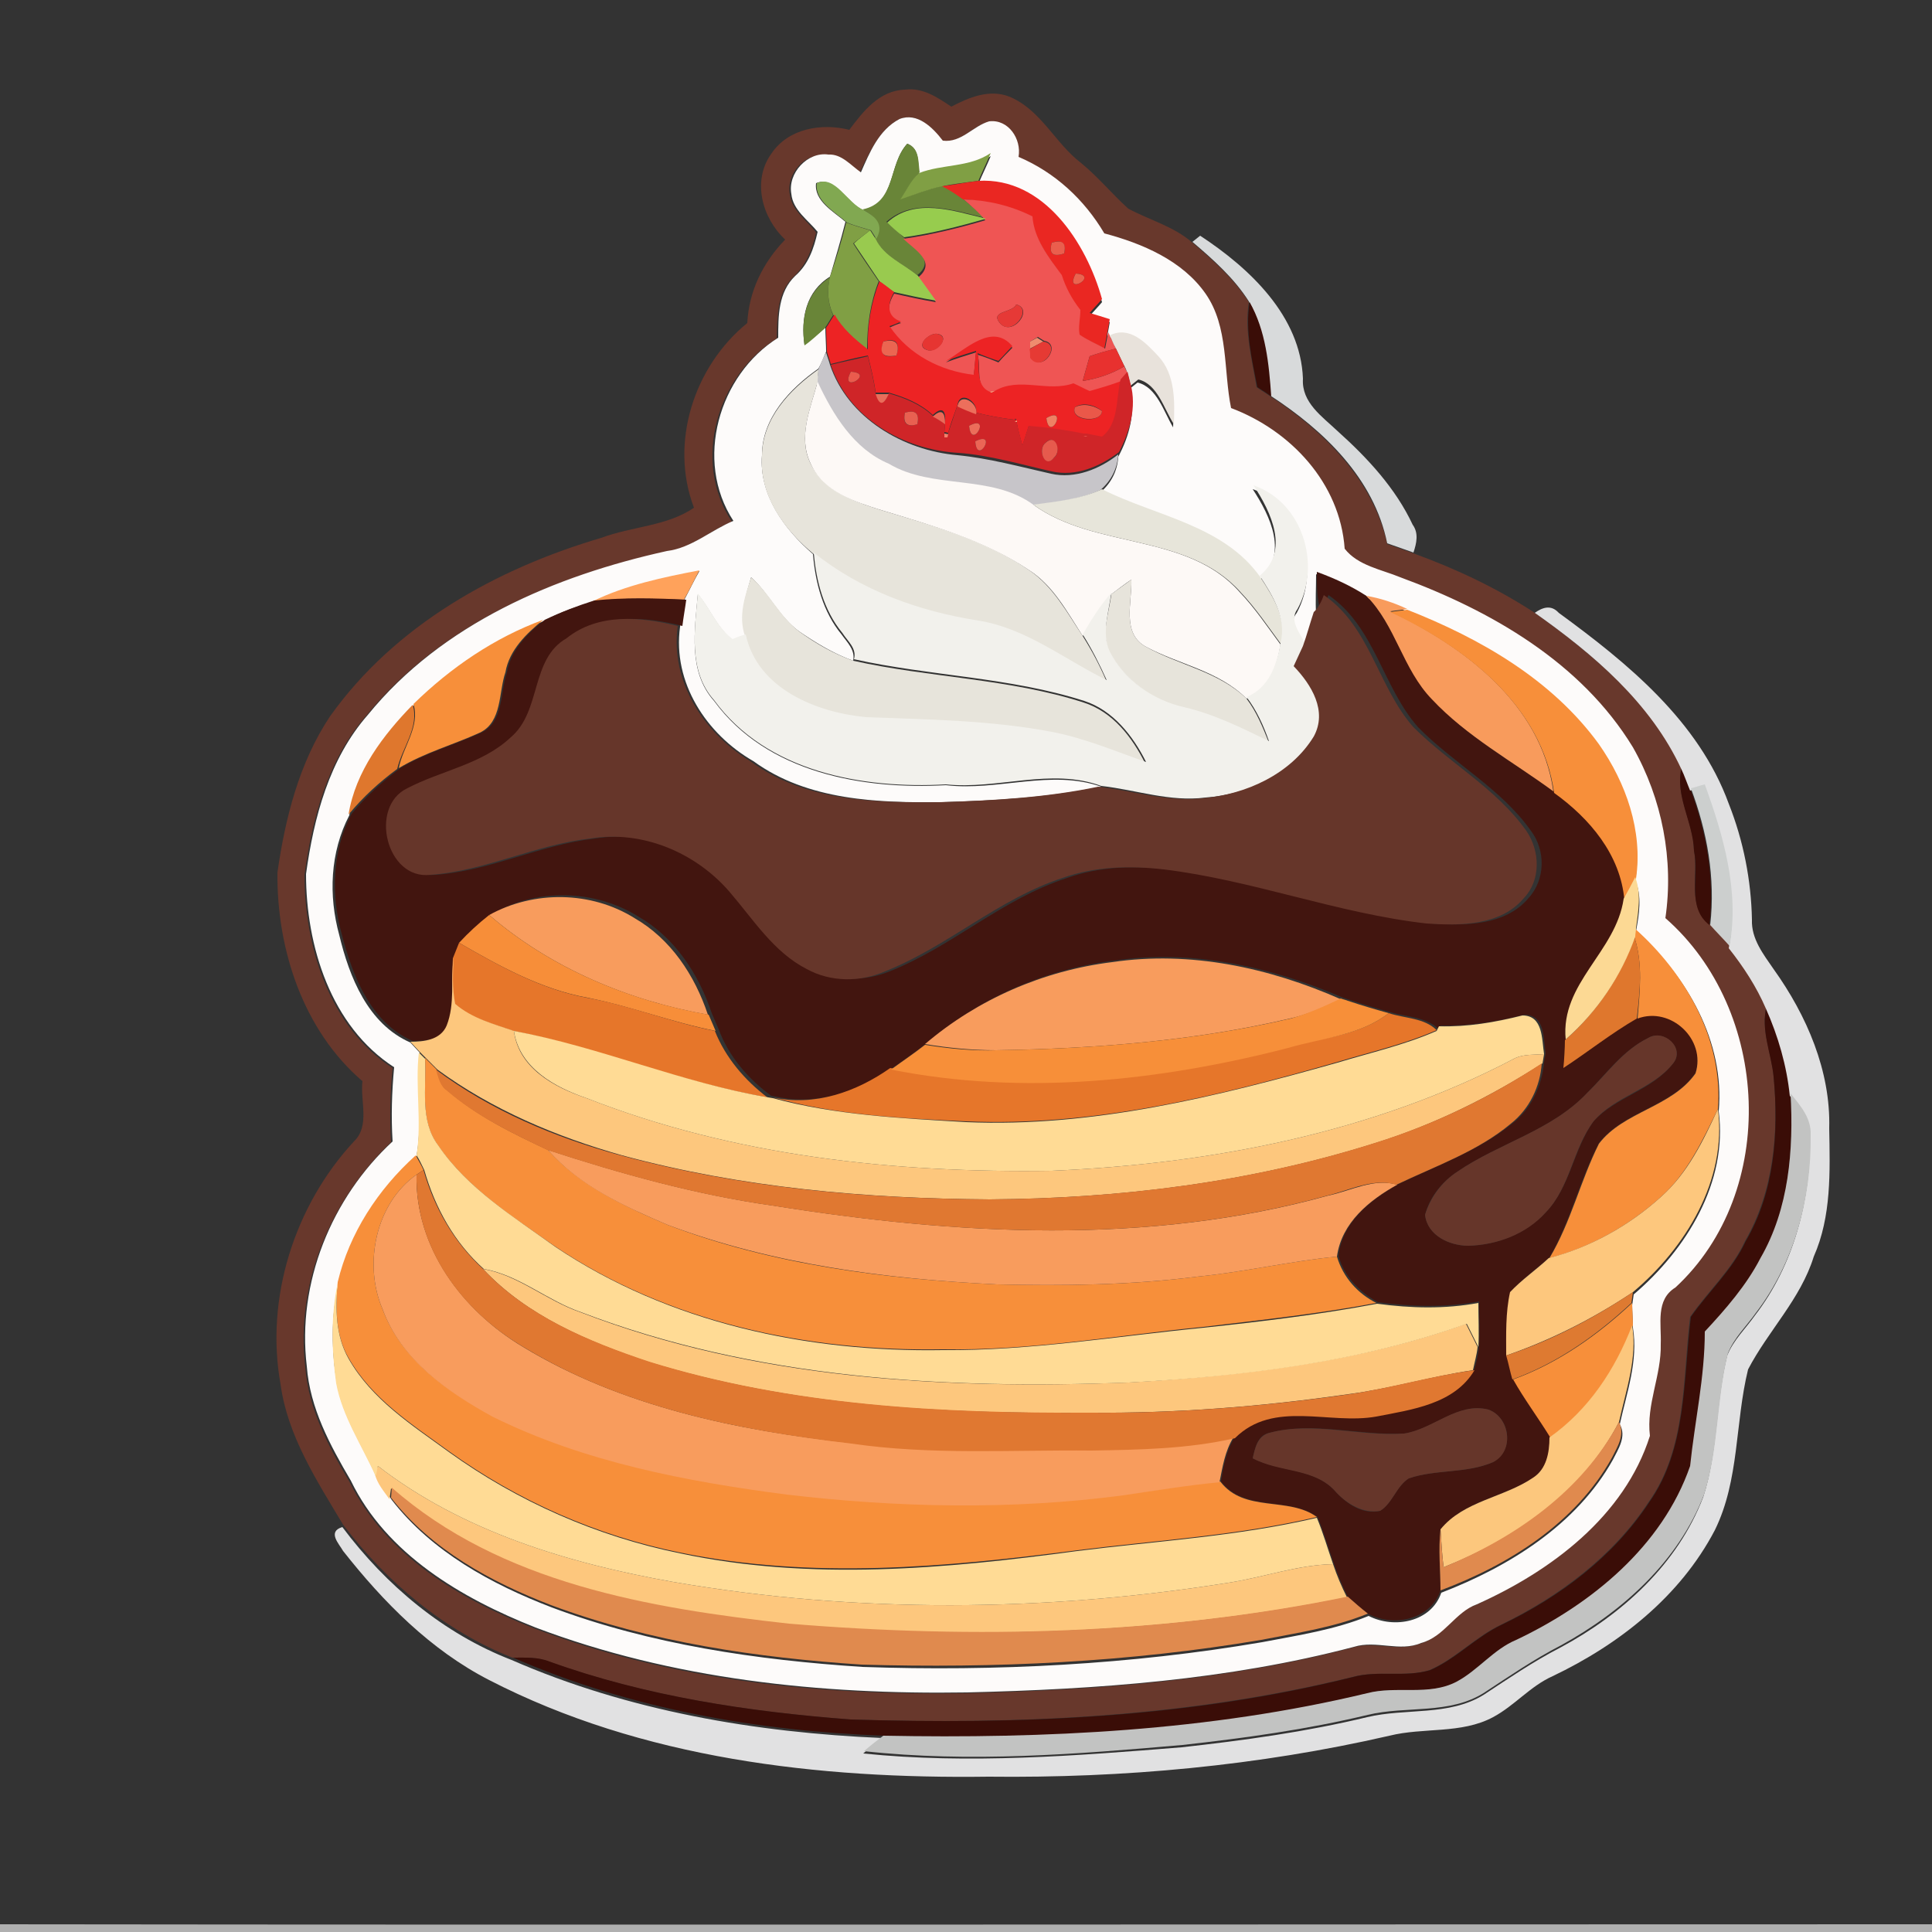 <?xml version="1.0" encoding="utf-8"?>
<!-- Generator: Adobe Illustrator 26.0.3, SVG Export Plug-In . SVG Version: 6.00 Build 0)  -->
<svg version="1.1" id="Layer_1" xmlns="http://www.w3.org/2000/svg" xmlns:xlink="http://www.w3.org/1999/xlink" x="0px" y="0px"
	 viewBox="0 0 250 250" style="enable-background:new 0 0 250 250;" xml:space="preserve">
<rect x="0" y="0" width="250" height="250" fill="#333333" stroke="none"/>
<style type="text/css">
	.st0{fill:#68382C;}
	.st1{fill:#FDFBFA;}
	.st2{fill:#698538;}
	.st3{fill:#809F44;}
	.st4{fill:#EA2722;}
	.st5{fill:#81A851;}
	.st6{fill:#EF5554;}
	.st7{fill:#97CC4E;}
	.st8{fill:#99CA4F;}
	.st9{fill:#D8DADB;}
	.st10{fill:#EA5E4D;}
	.st11{fill:#F5A980;}
	.st12{fill:#EB634F;}
	.st13{fill:#ED2324;}
	.st14{fill:#E63936;}
	.st15{fill:#F7B88E;}
	.st16{fill:#3A0D07;}
	.st17{fill:#E63532;}
	.st18{fill:#E8E2DB;}
	.st19{fill:#EB6551;}
	.st20{fill:#FABA8C;}
	.st21{fill:#EF8C6E;}
	.st22{fill:#E63A34;}
	.st23{fill:#EB705D;}
	.st24{fill:#E8312F;}
	.st25{fill:#C7C5C9;}
	.st26{fill:#CF2528;}
	.st27{fill:#E7E4DB;}
	.st28{fill:#EA5B4D;}
	.st29{fill:#F9AF84;}
	.st30{fill:#F3A47D;}
	.st31{fill:#FDF9F6;}
	.st32{fill:#F1A982;}
	.st33{fill:#EA6D5A;}
	.st34{fill:#EC6F5C;}
	.st35{fill:#EA5849;}
	.st36{fill:#E86051;}
	.st37{fill:#EB6958;}
	.st38{fill:#F4A583;}
	.st39{fill:#EE8163;}
	.st40{fill:#EC6D5A;}
	.st41{fill:#F2806B;}
	.st42{fill:#E96B5B;}
	.st43{fill:#EB6556;}
	.st44{fill:#E65A4D;}
	.st45{fill:#E7E5DA;}
	.st46{fill:#F2F1EC;}
	.st47{fill:#FFA25B;}
	.st48{fill:#42150F;}
	.st49{fill:#66362A;}
	.st50{fill:#F89B5C;}
	.st51{fill:#E1E1E2;}
	.st52{fill:#F78F3A;}
	.st53{fill:#DF772D;}
	.st54{fill:#CCCFCE;}
	.st55{fill:#FCD994;}
	.st56{fill:#F89C5D;}
	.st57{fill:#F78E39;}
	.st58{fill:#E6762A;}
	.st59{fill:#FDC77D;}
	.st60{fill:#F78F39;}
	.st61{fill:#FFDB95;}
	.st62{fill:#E07831;}
	.st63{fill:#C2C3C2;}
	.st64{fill:#DE7A31;}
	.st65{fill:#FCC77D;}
	.st66{fill:#E08A4E;}
	.st67{fill:#B0B0B0;}
</style>
<g id="_x23_68382cff">
	<path class="st0" d="M109.9,16.8c1.8-2.4,3.9-5.1,7.2-5.2c2.3-0.3,4.2,1,6,2.2c2.3-1.2,4.9-2.3,7.5-1.3c4.1,1.7,5.9,6,9.3,8.6
		c2.2,1.8,4,4,6.1,5.9c2.8,1.5,5.9,2.3,8.3,4.4c2.7,2.3,5.4,4.7,7.3,7.7c-0.6,3.7,0.4,7.4,1,11c0.4,0.3,1.4,0.9,1.8,1.2
		c6.9,4.5,13.3,10.8,15.1,19.1c1.1,0.4,2.3,0.8,3.4,1.2c5.5,2,10.8,4.5,15.7,7.7c7.5,5.3,14.9,11.6,19,19.9
		c-0.9,3.7,1.5,7.1,1.6,10.8c0.6,3.2-1,7.3,2.1,9.6c0.8,0.9,1.7,1.8,2.5,2.7c1.9,2.4,3.6,5,4.8,7.8c-0.8,3.1,0.6,6.1,0.9,9.1
		c0.7,7.3,0,15-3.7,21.4c-1.7,3.7-4.8,6.5-7.1,9.8c-1,8.1-0.4,17-5.4,24c-4.6,7-11.6,12.2-19,15.8c-3.4,1.6-5.9,4.4-9.3,5.9
		c-3.2,1-6.8,0-10,0.9c-21.2,5.2-43.2,6.2-65,5.5c-13.2-1-26.5-3-39-7.5c-1.5-0.6-3.2-0.5-4.7-0.5c-8.8-3.5-16.2-9.7-21.9-17.2
		c-3.4-5.7-7.2-11.5-8.1-18.2c-2-11.1,1.8-23.1,9.5-31.4c2.1-2,0.8-5.2,1.1-7.8c-7.7-6.6-11.1-17.1-11-27c1-7,2.8-14.2,6.8-20.2
		c8.4-11.8,21.5-19.1,35.1-23.1c4-1.5,8.5-1.5,12-3.9c-3.2-8.4,0-18.3,6.9-23.9c0.2-4.1,2-7.8,4.9-10.8c-3-2.8-4.3-7.6-1.8-11.1
		C102,16.6,106.3,15.9,109.9,16.8 M116.4,15.4c-2.7,1.4-3.9,4.4-5.2,7c-1.3-0.9-2.4-2.4-4.2-2.3c-2.8-0.4-5.3,2.3-4.8,5.1
		c0.3,2.1,2.2,3.3,3.4,4.9c-0.5,2.2-1.3,4.2-2.9,5.7c-2.2,2.1-2.1,5.2-2.2,8c-7.7,4.8-11,15.9-5.8,23.7c-2.9,1.2-5.3,3.5-8.6,3.9
		c-14.5,3.2-29.1,9.4-38.7,21.2c-5,5.7-7,13.3-8,20.6c0,9.3,3.2,19.7,11.4,25c-0.3,3.2-0.4,6.4-0.2,9.6
		c-7.8,7.4-12.4,18.3-11.1,29.1c0.4,5.4,3,10.3,5.7,14.8c4.7,9.6,14.4,15.3,23.9,19c17.8,6.8,37,8.7,55.8,8.4
		c16.8-0.4,33.8-1.6,50.1-5.9c2.8-0.9,5.9,0.6,8.7-0.5c3-0.8,4.3-4,7.2-5c9.6-4.3,19.1-11.4,22.4-21.8c-0.4-4.1,1.6-7.9,1.4-11.9
		c0.2-2.6-0.7-5.7,1.9-7.3c13.4-12.4,12.3-36-1.3-47.8c1.2-7.6-0.4-15.5-4.2-22.1c-6.6-11-18.3-17.7-30.1-22
		c-2.4-1.1-5.5-1.5-7.2-3.7c-0.6-8.5-6.9-15.3-14.7-18.2c-1-4.9-0.3-10.5-3.3-14.8c-3-4.4-8.1-6.5-13.1-7.8
		c-2.6-4.3-6.4-7.9-11.1-9.9c0.4-2.3-1.3-4.9-3.8-4.6c-2.1,0.6-3.5,2.8-6,2.5C120.7,16.5,118.7,14.5,116.4,15.4z"/>
</g>
<g id="_x23_fdfbfaff">
	<path class="st1" d="M116.4,15.4c2.3-0.9,4.3,1.1,5.6,2.8c2.4,0.3,3.9-1.9,6-2.5c2.5-0.3,4.2,2.3,3.8,4.6c4.7,2,8.5,5.5,11.1,9.9
		c4.9,1.3,10.1,3.5,13.1,7.8c3,4.3,2.3,9.9,3.3,14.8c7.7,2.9,14.1,9.7,14.7,18.2c1.7,2.2,4.8,2.7,7.2,3.7c11.7,4.3,23.4,11,30.1,22
		c3.8,6.7,5.3,14.6,4.2,22.1c13.6,11.9,14.7,35.4,1.3,47.8c-2.6,1.6-1.8,4.7-1.9,7.3c0.1,4.1-1.9,7.8-1.4,11.9
		c-3.3,10.4-12.8,17.5-22.4,21.8c-2.8,1-4.2,4.2-7.2,5c-2.8,1.2-5.8-0.4-8.7,0.5c-16.3,4.3-33.3,5.5-50.1,5.9
		c-18.9,0.3-38.1-1.7-55.8-8.4c-9.6-3.8-19.3-9.5-23.9-19c-2.7-4.6-5.3-9.4-5.7-14.8c-1.3-10.8,3.2-21.8,11.1-29.1
		c-0.2-3.2-0.1-6.4,0.2-9.6c-8.2-5.3-11.4-15.7-11.4-25c1-7.3,3-14.9,8-20.6c9.6-11.8,24.2-18,38.7-21.2c3.2-0.4,5.7-2.7,8.6-3.9
		c-5.1-7.8-1.9-18.9,5.8-23.7c0-2.8,0-5.9,2.2-8c1.7-1.5,2.4-3.5,2.9-5.7c-1.2-1.5-3.2-2.8-3.4-4.9c-0.5-2.7,2.1-5.5,4.8-5.1
		c1.7-0.1,2.9,1.4,4.2,2.3C112.5,19.8,113.7,16.8,116.4,15.4 M117.4,18.6c-2.5,2.7-1.4,7.6-5.7,8.6c-2.1-0.9-3.7-4.5-6.1-3.5
		c-0.3,2.3,2.3,3.7,3.8,5c-0.6,2.4-1.3,4.7-2,7.1c-3.1,1.9-3.8,5.4-3.3,8.8c0.9-0.7,1.8-1.4,2.7-2.2c0,0.8,0.1,2.3,0.1,3.1
		c-0.2,0.5-0.7,1.7-1,2.2c-3.7,2.6-7.3,6.4-7.3,11.2c-0.4,5.1,2.9,9.6,6.6,12.8c0.3,3.7,1.3,7.5,3.7,10.4c0.7,1,1.8,2,1.5,3.4
		c-2.5-0.9-4.8-2.3-7-3.8c-2.6-1.9-3.9-4.9-6.2-7c-0.7,2.4-1.6,5-0.7,7.5c-0.4,0.1-1.2,0.5-1.7,0.6c-2-1.5-2.9-4-4.5-5.9
		c-0.4,4.6-1.3,10,2.1,13.8c6.8,9.3,19.2,11.5,30,10.9c6.7,0.8,13.6-2.1,20.1,0.2c-6.7,1.4-13.7,1.8-20.5,2
		c-8.4,0.1-17.5-0.2-24.5-5.3C91.4,95,87,88.3,88,81.1c0.1-0.8,0.4-2.5,0.5-3.4c0.7-1.3,1.3-2.6,2-3.8c-4.7,0.9-9.5,1.9-13.8,4
		c-2.2,0.6-4.4,1.4-6.4,2.5c-6.3,2.3-12,6.2-16.8,10.9c-3.8,4-7.5,8.6-8.3,14.2c-2.5,4.8-2.7,10.4-1.3,15.5
		c1.3,5.4,3.7,11.5,9.2,13.9c0.3,0.3,0.9,1,1.2,1.3c-0.5,4.4,0.4,8.9-0.4,13.4c-4.9,4.3-8.6,10.1-10.1,16.5c-1,4.3-0.9,8.7-0.2,13
		c0.8,4.3,3.4,8,5.1,12l0.1-0.3c0.3,1.2,1.2,2.2,1.9,3.3c5.2,6.7,12.9,10.9,20.7,13.9c12.8,4.8,26.5,6.8,40.2,7.7
		c17.3,0.6,34.7-0.3,51.7-3.2c4.7-0.9,9.4-1.6,13.8-3.4c3.3,1.7,8.1,0.8,9.4-3c8.8-3.4,17.5-8.8,22.2-17.2c0.7-1.4,1.8-3,0.9-4.6
		c0.9-4.1,2.4-8.2,1.7-12.5c0-0.7-0.1-2.2-0.1-2.9l0.2-1.4c6.8-5.8,12.2-14.5,11-23.7c0.8-9-4.1-17.5-10.7-23.3
		c0.4-2.2,0.8-4.5-0.1-6.6c1-6.1-1.3-12.4-4.8-17.4c-6.1-8.4-15.3-13.7-24.8-17.4c-1.7-0.8-3.5-1.4-5.3-1.7c-2-1.3-4.1-2.3-6.4-3.1
		c0,1.8-0.1,3.5,0,5.3c-0.5,1.4-0.8,2.9-1.4,4.4c-0.7-1.4-2.4-3.1-1.1-4.7c3.1-5.7,0.7-13.9-5.7-16c2.3,3.5,4.7,8.5,0.8,11.8
		c-4.8-6.7-13.6-7.8-20.5-11.4c1.4-1.2,2.2-2.8,2.3-4.6c1.4-2.6,2.3-5.8,1.5-8.8l1-0.8c2.5,0.6,3.4,3.8,4.6,5.8c0.1-3,0.2-6.5-2-8.8
		c-1.6-1.7-3.7-4-6.3-2.7l-0.2-0.4l0.3-1.7c-0.7-0.2-2-0.6-2.6-0.8c0.5-0.6,1.1-1.2,1.6-1.8c-2-7.3-7.5-15.8-16-15.3
		c0.5-1.2,1.1-2.4,1.6-3.6c-2.8,1.9-6.3,1.4-9.3,2.6C118.8,21,119,19.2,117.4,18.6z"/>
</g>
<g id="_x23_698538ff">
	<path class="st2" d="M117.4,18.6c1.6,0.6,1.4,2.3,1.6,3.7c-1,1-1.6,2.2-2.4,3.4c1.8-0.6,3.6-1.2,5.4-1.7c1,0.5,1.9,1.1,2.7,1.8
		c0.9,0.8,1.9,1.6,2.8,2.4c-4.1-1-9.2-2.7-12.8,0.5c0.5,0.5,1.6,1.4,2.1,1.9c1.4,1.4,4.4,3,1.9,5c-1.9-1.5-4.4-2.5-5.5-4.8
		c1-1.8,0-2.9-1.6-3.7C116,26.2,114.9,21.3,117.4,18.6z"/>
	<path class="st2" d="M104.1,44.7c-0.5-3.4,0.2-6.9,3.3-8.8c-0.4,1.6-0.3,3.3,0.4,4.9c-0.3,0.4-0.8,1.3-1.1,1.7
		C105.9,43.2,105.1,44,104.1,44.7z"/>
</g>
<g id="_x23_809f44ff">
	<path class="st3" d="M118.9,22.4c3.1-1.2,6.5-0.7,9.3-2.6c-0.5,1.2-1.1,2.4-1.6,3.6c-1.6,0.2-3.2,0.4-4.7,0.7
		c-1.8,0.4-3.6,1.1-5.4,1.7C117.3,24.6,117.9,23.3,118.9,22.4z"/>
	<path class="st3" d="M109.5,28.8c1,0.4,2.1,0.7,3.1,1c-0.5,0.4-1.6,1.2-2.2,1.7c1.1,1.7,2.2,3.3,3.3,4.9c-1.1,2.8-1.5,5.8-1.5,8.8
		c-1.7-1.3-3.2-2.7-4.4-4.5c-0.7-1.5-0.8-3.2-0.4-4.9C108.2,33.5,108.9,31.2,109.5,28.8z"/>
</g>
<g id="_x23_ea2722ff">
	<path class="st4" d="M121.9,24.1c1.6-0.2,3.1-0.5,4.7-0.7c8.5-0.5,14,8.1,16,15.3c-0.5,0.6-1.1,1.2-1.6,1.8c0.7,0.2,2,0.6,2.6,0.8
		l-0.3,1.7c-0.1,0.5-0.3,1.6-0.4,2.1c-1.1-0.6-2.3-1.1-3.3-1.8c-0.3-1.1,0-2.2,0.1-3.2c-1.1-1.3-1.9-2.8-2.4-4.5
		c-1.6-2.3-3.5-4.6-3.8-7.6c-2.8-1.3-5.8-2-8.9-2.2C123.8,25.2,122.9,24.6,121.9,24.1 M136.1,31.4c-0.4,1.4,0.1,1.9,1.6,1.4
		C138,31.4,137.4,31,136.1,31.4 M139.2,35.4C137.6,38.4,142.4,35.6,139.2,35.4z"/>
</g>
<g id="_x23_81a851ff">
	<path class="st5" d="M105.7,23.7c2.4-1.1,3.9,2.6,6.1,3.5c1.6,0.9,2.6,1.9,1.6,3.7l-0.7-1.1c-1-0.3-2.1-0.6-3.1-1
		C108,27.4,105.4,26,105.7,23.7z"/>
</g>
<g id="_x23_ef5554ff">
	<path class="st6" d="M124.7,25.8c3.1,0.1,6.1,0.8,8.9,2.2c0.2,2.9,2.1,5.3,3.8,7.6c0.5,1.6,1.3,3.1,2.4,4.5c0,1.1-0.3,2.2-0.1,3.2
		c1,0.7,2.2,1.2,3.3,1.8c0.1-0.5,0.3-1.6,0.4-2.1l0.2,0.4c0.2,0.4,0.6,1.3,0.8,1.7c-1.1,0.3-2.3,0.6-3.4,1c-0.3,1.1-0.6,2.1-0.9,3.2
		c1.9-0.3,3.7-0.9,5.4-1.9c0.1,0.3,0.4,0.8,0.5,1.1c-0.2,0.2-0.6,0.7-0.9,1c-1.4,0.5-2.7,0.8-4.1,1.3c-0.7-0.3-1.4-0.7-2.1-1
		c-3.4,1.2-6.9-0.9-10.2,1c-0.1,0-0.4,0.1-0.6,0.1c-2-0.8-1.1-3.3-1.6-5c0.7,0.2,2,0.7,2.7,1c0.6-0.7,1.2-1.3,1.8-1.9
		c-2.7-3.1-6.1,0.3-8.6,1.9c1.3-0.5,2.6-0.9,3.9-1.3c-0.1,0.8-0.2,2.3-0.3,3.1c-4.4-0.5-8.4-2.6-10.9-6.3c0.4-0.2,1.1-0.5,1.5-0.6
		c-2-0.7-1.8-2.3-0.9-3.8c1.8,0.4,3.6,0.8,5.4,1.1c-0.7-1.1-1.5-2.2-2.3-3.2c2.5-2-0.5-3.6-1.9-5c3.6-0.5,7.2-1.4,10.6-2.4
		C126.6,27.4,125.6,26.6,124.7,25.8 M126.2,35.3C126.8,35.8,126.8,35.8,126.2,35.3 M131.5,39.4c-0.5,1.1-3.3,0.8-2.2,2.3
		C130.9,43.8,133.9,40,131.5,39.4 M124.3,40.2C124.8,40.8,124.8,40.8,124.3,40.2 M121.3,43.2c-1-0.2-3,1.6-1.3,2.1
		C121.2,45.7,123.1,43.5,121.3,43.2 M133.3,44.2l0,0.9c0,0.3,0.1,0.9,0.1,1.1c1.5,2.2,4.1-1.7,1.7-2.1l-0.8-0.5L133.3,44.2
		 M132.3,48.3C132.8,48.8,132.8,48.8,132.3,48.3z"/>
</g>
<g id="_x23_97cc4eff">
	<path class="st7" d="M114.8,28.8c3.6-3.3,8.6-1.5,12.8-0.5c-3.5,1-7,1.9-10.6,2.4C116.3,30.2,115.3,29.3,114.8,28.8z"/>
</g>
<g id="_x23_99ca4fff">
	<path class="st8" d="M112.6,29.8l0.7,1.1c1.1,2.3,3.6,3.2,5.5,4.8c0.8,1.1,1.5,2.1,2.3,3.2c-1.8-0.3-3.6-0.7-5.4-1.1
		c-0.5-0.3-1.4-1-1.9-1.4c-1.1-1.6-2.2-3.3-3.3-4.9C111,31,112.1,30.2,112.6,29.8z"/>
</g>
<g id="_x23_d8dadbff">
	<path class="st9" d="M155.3,30.5c6.4,4.2,13,10.4,13.3,18.5c-0.2,3.1,2.5,4.9,4.5,6.8c3.9,3.5,7.5,7.4,9.7,12.1
		c0.8,1.1,0.5,2.4,0.1,3.6c-1.1-0.4-2.3-0.8-3.4-1.2c-1.7-8.4-8.2-14.6-15.1-19.1c-0.3-4.2-0.7-8.5-2.8-12.2c-1.9-3-4.6-5.4-7.3-7.7
		L155.3,30.5z"/>
</g>
<g id="_x23_ea5e4dff">
	<path class="st10" d="M136.1,31.4c1.4-0.4,1.9,0,1.6,1.4C136.2,33.3,135.7,32.8,136.1,31.4z"/>
</g>
<g id="_x23_f5a980ff">
	<path class="st11" d="M126.2,35.3C126.8,35.8,126.8,35.8,126.2,35.3z"/>
</g>
<g id="_x23_eb634fff">
	<path class="st12" d="M139.2,35.4C142.4,35.6,137.6,38.4,139.2,35.4z"/>
</g>
<g id="_x23_ed2324ff">
	<path class="st13" d="M112.3,45.2c-0.1-3,0.4-6,1.5-8.8c0.5,0.3,1.4,1,1.9,1.4c-0.9,1.5-1,3.2,0.9,3.8c-0.4,0.2-1.1,0.5-1.5,0.6
		c2.5,3.7,6.6,5.8,10.9,6.3c0.1-0.8,0.2-2.3,0.3-3.1c-1.3,0.4-2.6,0.8-3.9,1.3c2.6-1.5,6-5,8.6-1.9c-0.6,0.6-1.2,1.3-1.8,1.9
		c-0.7-0.2-2-0.7-2.7-1c0.4,1.6-0.4,4.2,1.6,5l0.2,0.1l0.4-0.2c3.2-1.9,6.8,0.2,10.2-1c0.7,0.3,1.4,0.7,2.1,1
		c1.4-0.4,2.8-0.8,4.1-1.3c-0.6,2.5-0.1,5.7-2.4,7.4c-0.5-0.1-1.5-0.3-2-0.4c-0.1,0-0.3,0-0.5-0.1c-2.3-0.5-4.7-0.8-7.1-1
		c-0.2,0.6-0.6,1.9-0.8,2.5c-0.3-1.1-0.6-2.2-0.8-3.3c0,0,0-0.1,0-0.2l-0.3,0.1c-1.7-0.2-3.3-0.5-4.9-0.9c0.3-1.4-2.1-3-2.4-1
		c-0.4,1.2-0.9,2.4-1.2,3.6l-0.5-0.1l0.1-1.2c0.1-1.7-0.4-2.1-1.6-1c-1.6-1.5-3.6-2.3-5.7-2.9c-0.4,0-1.3,0-1.7,0
		c-0.2-1.6-0.6-3.2-1-4.8c-1.6,0.3-3.2,0.7-4.8,1.1c-0.1-0.4-0.4-1.2-0.5-1.6c0-0.8-0.1-2.3-0.1-3.1c0.3-0.4,0.8-1.3,1.1-1.7
		C109,42.5,110.6,43.9,112.3,45.2 M114.3,44.2c-0.5,1.6,0,2.2,1.7,1.8C116.5,44.3,115.9,43.7,114.3,44.2 M128.2,44.4
		C128.6,44.8,128.6,44.8,128.2,44.4 M108.3,45.2C108.9,45.7,108.9,45.7,108.3,45.2 M120.3,49.2C120.7,49.6,120.7,49.6,120.3,49.2
		 M139.1,52.7c-0.7,1.8,3.4,2.1,3.5,0.5C141.7,52.4,140.1,52,139.1,52.7 M135.4,54.1C135.8,57.4,138.3,52.4,135.4,54.1z"/>
</g>
<g id="_x23_e63936ff">
	<path class="st14" d="M131.5,39.4c2.3,0.6-0.7,4.4-2.2,2.3C128.2,40.2,131,40.5,131.5,39.4z"/>
</g>
<g id="_x23_f7b88eff">
	<path class="st15" d="M124.3,40.2C124.8,40.8,124.8,40.8,124.3,40.2z"/>
</g>
<g id="_x23_3a0d07ff">
	<path class="st16" d="M162.7,50.1c-0.7-3.6-1.6-7.3-1-11c2.1,3.7,2.5,8,2.8,12.2C164.1,51,163.2,50.4,162.7,50.1z"/>
	<path class="st16" d="M219.2,110.1c-0.1-3.7-2.5-7.1-1.6-10.8c0.3,0.7,0.9,2,1.1,2.7c2.1,5.6,3.2,11.7,2.5,17.7
		C218.2,117.4,219.9,113.3,219.2,110.1z"/>
	<path class="st16" d="M229.5,139.3c-0.3-3-1.7-6-0.9-9.1c1.6,3.6,2.7,7.4,3.1,11.3c0.4,7.3-0.2,14.9-3.8,21.3
		c-1.8,3.6-4.5,6.6-7.2,9.5c0.1,5.9-1.2,11.6-1.9,17.4c-3.6,10.4-12.8,17.9-22.5,22.5c-3,1.2-5,3.8-7.7,5.4
		c-3.6,1.9-7.8,0.5-11.6,1.5c-20.4,5-41.6,6-62.6,5.5c-16.4-0.6-32.9-3.5-48-10.1c1.6,0,3.2-0.1,4.7,0.5c12.5,4.5,25.8,6.5,39,7.5
		c21.8,0.7,43.8-0.2,65-5.5c3.3-0.9,6.8,0.1,10-0.9c3.4-1.5,5.9-4.3,9.3-5.9c7.5-3.6,14.4-8.8,19-15.8c4.9-6.9,4.4-15.9,5.4-24
		c2.3-3.3,5.4-6.1,7.1-9.8C229.6,154.3,230.2,146.6,229.5,139.3z"/>
</g>
<g id="_x23_e63532ff">
	<path class="st17" d="M121.3,43.2c1.8,0.4-0.1,2.6-1.3,2.1C118.3,44.7,120.3,43,121.3,43.2z"/>
</g>
<g id="_x23_e8e2dbff">
	<path class="st18" d="M143.6,43.4c2.6-1.3,4.7,1,6.3,2.7c2.2,2.4,2.1,5.8,2,8.8c-1.3-2-2.1-5.2-4.6-5.8l-1,0.8
		c-0.1-0.4-0.3-1.2-0.4-1.6c-0.1-0.3-0.3-0.8-0.5-1.1c-0.3-0.6-0.8-1.7-1.1-2.3C144.1,44.6,143.8,43.8,143.6,43.4z"/>
</g>
<g id="_x23_eb6551ff">
	<path class="st19" d="M114.3,44.2c1.6-0.4,2.2,0.2,1.7,1.8C114.3,46.3,113.7,45.8,114.3,44.2z"/>
</g>
<g id="_x23_faba8cff">
	<path class="st20" d="M128.2,44.4C128.6,44.8,128.6,44.8,128.2,44.4z"/>
</g>
<g id="_x23_ef8c6eff">
	<path class="st21" d="M133.3,44.2l0.9-0.5l0.8,0.5c-0.4,0.2-1.3,0.7-1.7,0.9L133.3,44.2z"/>
</g>
<g id="_x23_e63a34ff">
	<path class="st22" d="M135,44.2c2.5,0.3-0.2,4.2-1.7,2.1c0-0.3,0-0.9-0.1-1.1C133.7,44.9,134.6,44.4,135,44.2z"/>
</g>
<g id="_x23_eb705dff">
	<path class="st23" d="M108.3,45.2C108.9,45.7,108.9,45.7,108.3,45.2z"/>
</g>
<g id="_x23_e8312fff">
	<path class="st24" d="M144.4,45.1c0.3,0.6,0.8,1.7,1.1,2.3c-1.7,1-3.5,1.6-5.4,1.9c0.3-1.1,0.6-2.1,0.9-3.2
		C142.1,45.7,143.2,45.4,144.4,45.1z"/>
</g>
<g id="_x23_c7c5c9ff">
	<path class="st25" d="M105.9,47.8c0.2-0.5,0.7-1.7,1-2.2c0.1,0.4,0.4,1.2,0.5,1.6c2.3,6.9,9.5,11.1,16.5,11.7
		c4.1,0.4,8.1,1.5,12.1,2.4c3.1,0.7,6.3-0.6,8.7-2.5c-0.1,1.8-0.9,3.4-2.3,4.6c-2.8,1.3-5.8,1.6-8.9,2c-5.5-3.9-12.9-1.8-18.7-5.3
		c-4.5-2-7.2-6.3-9.2-10.6C105.8,49,105.9,48.2,105.9,47.8z"/>
</g>
<g id="_x23_cf2528ff">
	<path class="st26" d="M107.5,47.2c1.6-0.4,3.2-0.7,4.8-1.1c0.4,1.6,0.8,3.2,1,4.8c0.5,1.5,1.1,1.5,1.7,0c2.1,0.6,4.1,1.4,5.7,2.9
		c0.4,0.3,1.2,0.8,1.6,1l-0.1,1.2l0,0.4l0.4,0l0.1-0.4c0.4-1.2,0.8-2.4,1.2-3.6c0.6,0.2,1.8,0.8,2.4,1c1.6,0.4,3.2,0.7,4.9,0.9
		l0.3,0c0.2,1.1,0.5,2.2,0.8,3.3c0.2-0.6,0.6-1.9,0.8-2.5c2.4,0.2,4.7,0.5,7.1,1l0.2,0l0.2,0c0.5,0.1,1.5,0.3,2,0.4
		c2.2-1.7,1.8-5,2.4-7.4c0.2-0.2,0.6-0.7,0.9-1c0.1,0.4,0.3,1.2,0.4,1.6c0.8,3-0.1,6.1-1.5,8.8c-2.5,1.9-5.6,3.2-8.7,2.5
		c-4-0.9-8-2.1-12.1-2.4C116.9,58.2,109.8,54.1,107.5,47.2 M110.1,48.1C108.5,51.1,113.4,48.3,110.1,48.1 M117.1,53.4
		c-0.3,1.4,0.2,1.9,1.6,1.5C119,53.5,118.5,53,117.1,53.4 M125.4,55.1C125.7,58.4,128.4,53.5,125.4,55.1 M126.2,57.1
		C126.4,60.4,129.2,55.6,126.2,57.1 M135.3,57.3c-1.1,0.8-0.1,3.4,1.1,1.9C137.4,58.5,136.5,56,135.3,57.3z"/>
</g>
<g id="_x23_e7e4dbff">
	<path class="st27" d="M98.6,59c0-4.8,3.6-8.6,7.3-11.2c0,0.4-0.1,1.2-0.1,1.6c-0.9,3.4-2.6,7.2-0.9,10.6c1.7,3.5,5.6,4.9,9.1,6
		c6.6,2,13.4,3.8,19.2,7.8c3.1,2.1,4.9,5.5,6.9,8.5c1.2,1.9,2.2,3.8,3.1,5.9c-5.5-2.7-10.4-6.7-16.6-7.7c-7.7-1.2-15.2-3.9-21.3-8.8
		C101.5,68.6,98.2,64.1,98.6,59z"/>
	<path class="st27" d="M97.2,74.7c2.4,2.1,3.7,5.1,6.2,7c2.2,1.6,4.5,2.9,7,3.8c9.9,2.2,20.2,2.3,29.8,5.4c3.8,1.2,6.3,4.5,8,7.9
		c-4-1.4-8-3.1-12.2-3.9c-7.9-1.5-16-1.6-24-1.9c-6.5-0.6-14-3.6-15.6-10.7C95.5,79.7,96.4,77.1,97.2,74.7z"/>
	<path class="st27" d="M143.8,76.9c0.9-0.7,1.8-1.3,2.6-1.9c0.1,2.9-1.3,7,1.9,8.7c4.3,2.4,9.4,3.2,13,6.7c1.3,1.7,2.1,3.7,2.9,5.7
		c-3.5-1.8-7.1-3.5-11-4.4c-4-1-7.6-3.6-9.6-7.2C142.4,82,143.5,79.4,143.8,76.9z"/>
</g>
<g id="_x23_ea5b4dff">
	<path class="st28" d="M110.1,48.1C113.4,48.3,108.5,51.1,110.1,48.1z"/>
</g>
<g id="_x23_f9af84ff">
	<path class="st29" d="M132.3,48.3C132.8,48.8,132.8,48.8,132.3,48.3z"/>
</g>
<g id="_x23_f3a47dff">
	<path class="st30" d="M120.3,49.2C120.7,49.6,120.7,49.6,120.3,49.2z"/>
</g>
<g id="_x23_fdf9f6ff">
	<path class="st31" d="M104.9,60c-1.7-3.5,0-7.2,0.9-10.6c2,4.3,4.7,8.7,9.2,10.6c5.7,3.4,13.2,1.3,18.7,5.3
		c8,5.8,19.9,3.6,26.7,11.3c2,2.1,3.6,4.5,5.3,6.8c-0.5,2.9-1.4,5.8-4.4,7c-3.6-3.6-8.7-4.4-13-6.7c-3.2-1.7-1.8-5.8-1.9-8.7
		c-0.9,0.6-1.8,1.3-2.6,1.9c-1.5,1.7-2.6,3.6-3.7,5.4c-2-3.1-3.8-6.5-6.9-8.5c-5.8-3.9-12.6-5.8-19.2-7.8
		C110.5,64.9,106.5,63.6,104.9,60z"/>
</g>
<g id="_x23_f1a982ff">
	<path class="st32" d="M128.1,50.7c0.1,0,0.4-0.1,0.6-0.1l-0.4,0.2L128.1,50.7z"/>
</g>
<g id="_x23_ea6d5aff">
	<path class="st33" d="M113.3,51c0.4,0,1.3,0,1.7,0C114.3,52.5,113.8,52.5,113.3,51z"/>
</g>
<g id="_x23_ec6f5cff">
	<path class="st34" d="M123.9,52.6c0.3-2,2.8-0.4,2.4,1C125.7,53.4,124.5,52.9,123.9,52.6z"/>
</g>
<g id="_x23_ea5849ff">
	<path class="st35" d="M139.1,52.7c1.1-0.6,2.6-0.2,3.5,0.5C142.5,54.8,138.4,54.4,139.1,52.7z"/>
</g>
<g id="_x23_e86051ff">
	<path class="st36" d="M117.1,53.4c1.4-0.4,1.9,0.1,1.6,1.5C117.4,55.3,116.8,54.8,117.1,53.4z"/>
</g>
<g id="_x23_eb6958ff">
	<path class="st37" d="M120.7,53.9c1.1-1,1.6-0.7,1.6,1C121.9,54.6,121.1,54.1,120.7,53.9z"/>
</g>
<g id="_x23_f4a583ff">
	<path class="st38" d="M131.6,54.4c0,0,0,0.1,0,0.2l-0.3,0L131.6,54.4z"/>
</g>
<g id="_x23_ee8163ff">
	<path class="st39" d="M135.4,54.1C138.3,52.4,135.8,57.4,135.4,54.1z"/>
</g>
<g id="_x23_ec6d5aff">
	<path class="st40" d="M125.4,55.1C128.4,53.5,125.7,58.4,125.4,55.1z"/>
</g>
<g id="_x23_f2806bff">
	<path class="st41" d="M122.2,56.1l0.5,0.1l-0.1,0.4l-0.4,0L122.2,56.1z"/>
</g>
<g id="_x23_e96b5bff">
	<path class="st42" d="M140.2,56.4c0.1,0,0.3,0,0.5,0.1l-0.2,0L140.2,56.4z"/>
</g>
<g id="_x23_eb6556ff">
	<path class="st43" d="M126.2,57.1C129.2,55.6,126.4,60.4,126.2,57.1z"/>
</g>
<g id="_x23_e65a4dff">
	<path class="st44" d="M135.3,57.3c1.3-1.3,2.1,1.1,1.1,1.9C135.2,60.8,134.2,58.1,135.3,57.3z"/>
</g>
<g id="_x23_e7e5daff">
	<path class="st45" d="M133.7,65.3c3-0.4,6.1-0.7,8.9-2c6.9,3.5,15.7,4.6,20.5,11.4c1.7,2.6,3.5,5.5,2.7,8.7
		c-1.7-2.3-3.3-4.7-5.3-6.8C153.6,68.9,141.7,71.1,133.7,65.3z"/>
</g>
<g id="_x23_f2f1ecff">
	<path class="st46" d="M162.2,62.8c6.4,2.2,8.8,10.3,5.7,16c-1.2,1.6,0.5,3.3,1.1,4.7c-0.4,0.9-0.8,1.7-1.2,2.6
		c2.2,2.4,4.4,5.8,2.6,9.1c-3,4.9-8.8,7.6-14.4,8c-4.6,0.6-9-1-13.5-1.5c-6.5-2.4-13.4,0.5-20.1-0.2c-10.8,0.6-23.2-1.6-30-10.9
		c-3.4-3.8-2.5-9.2-2.1-13.8c1.6,1.9,2.5,4.4,4.5,5.9c0.4-0.2,1.2-0.5,1.7-0.6c1.5,7,9.1,10.1,15.6,10.7c8,0.3,16.1,0.4,24,1.9
		c4.2,0.8,8.2,2.5,12.2,3.9c-1.7-3.4-4.3-6.7-8-7.9c-9.7-3.1-19.9-3.2-29.8-5.4c0.4-1.4-0.8-2.3-1.5-3.4c-2.4-2.9-3.4-6.7-3.7-10.4
		c6.1,4.9,13.6,7.6,21.3,8.8c6.2,1,11.1,5,16.6,7.7c-0.9-2-1.9-4-3.1-5.9c1.1-1.9,2.3-3.8,3.7-5.4c-0.3,2.5-1.3,5.2-0.2,7.6
		c1.9,3.7,5.6,6.3,9.6,7.2c3.9,0.9,7.5,2.7,11,4.4c-0.7-2-1.6-4-2.9-5.7c2.9-1.2,3.9-4.1,4.4-7c0.8-3.2-1-6.1-2.7-8.7
		C166.9,71.3,164.5,66.3,162.2,62.8z"/>
</g>
<g id="_x23_ffa25bff">
	<path class="st47" d="M76.7,77.8c4.3-2.1,9.1-3.1,13.8-4c-0.7,1.3-1.3,2.6-2,3.8C84.6,77.5,80.6,77.3,76.7,77.8z"/>
</g>
<g id="_x23_42150fff">
	<path class="st48" d="M170.4,74c2.2,0.8,4.4,1.8,6.4,3.1c3.8,3.8,4.8,9.6,8.6,13.4c4.5,4.9,10.4,8.1,15.7,11.9
		c4.6,3.3,8.6,8,9.1,13.9c-1,6.8-8.2,10.9-7.6,18.2c-0.1,0.9-0.2,2.7-0.2,3.6c3.2-2.1,6.2-4.5,9.5-6.4c4.3-1.7,8.9,2.7,7.5,7.1
		c-3,4.4-9.2,4.9-12.5,9.1c-2.5,4.8-3.7,10.2-6.4,14.8c-1.7,1.5-3.5,2.8-5,4.4c-0.6,2.7-0.6,5.4-0.5,8.2c0.2,1,0.5,2.1,0.8,3.1
		c1.5,2.6,3.3,4.9,4.8,7.5c0,2-0.4,4.1-2.2,5.3c-3.8,2.6-8.9,2.9-12,6.7c-0.3,2.6,0,5.3,0,7.9c-1.3,3.8-6.1,4.8-9.4,3
		c-0.9-0.7-1.8-1.5-2.6-2.2c-0.7-1.4-1.3-2.8-1.8-4.3c-0.7-2-1.3-4-2.1-6c-3.7-2.7-9.4-0.6-12.5-4.6c0.3-2,0.7-4,1.8-5.8
		c5-5,12.2-1.7,18.3-2.8c4.6-0.9,10.1-1.6,12.7-6c0.3-1,0.5-2,0.6-3c0.1-1.9,0-3.8,0-5.7c-4.3,0.8-8.7,0.7-13.1,0.1
		c-2.4-1.3-4.4-3.4-5.1-6c0.5-4.4,4.2-7.3,7.8-9.3c5-2.4,10.4-4.3,14.8-7.9c2.4-1.9,3.7-4.8,4-7.8l0.2-1.2c-0.3-1.9,0-5-2.8-5
		c-3.5,0.9-7.1,1.5-10.8,1.4l-0.2,0.5c-1.6-1.6-4.1-1.6-6.2-2.2c-1.8-0.5-3.5-1-5.3-1.6c-0.2-0.1-0.7-0.2-0.9-0.3
		c-9.3-4-19.5-6.3-29.6-4.8c-8.9,1.1-17.4,4.8-24.2,10.6c-1.4,1.1-2.9,2.2-4.4,3.2c-4.4,3.1-9.8,5-15.2,3.8l-0.6-0.1
		c-3-2.2-5.5-5.1-6.8-8.6c-0.2-0.5-0.7-1.6-0.9-2.1c-1.7-5.1-4.8-9.8-9.5-12.5c-5.6-3.5-13.1-3.7-18.8-0.4c-1.4,1.1-2.7,2.3-3.9,3.6
		c-0.2,0.5-0.6,1.5-0.8,2c-0.4,2.9,0.2,6-0.9,8.8c-0.8,1.9-3,2.1-4.8,2.1c-5.5-2.4-7.8-8.5-9.2-13.9c-1.4-5.1-1.2-10.8,1.3-15.5
		c1.8-2.2,4-4.2,6.3-5.9c3.3-2,7-3,10.5-4.6c2.9-1.4,2.4-5.2,3.3-7.8c0.5-2.9,2.7-5.1,4.9-6.8c2.1-1,4.2-1.8,6.4-2.5
		c3.9-0.4,7.9-0.3,11.9-0.1c-0.1,0.8-0.4,2.5-0.5,3.4c-4.8-1.2-10.3-1.7-14.4,1.6c-4.7,2.8-3.2,9.5-7.2,12.8
		c-3.7,3.6-9,4.3-13.4,6.6c-5.1,2.4-2.8,11.8,3,11.2c7.1-0.5,13.6-3.9,20.7-4.7c6.7-1.1,13.6,1.8,18,6.9c3.1,3.5,5.6,7.8,10,10
		c3.1,1.6,6.9,1.6,10.1,0.3c8.1-3.2,14.6-9.4,23-12.1c4.2-1.5,8.7-1.6,13.1-1.1c11.5,1.4,22.4,5.7,34,7c4.3,0.3,9.6,0.3,12.6-3.3
		c2.2-2.4,2.2-6.2,0.3-8.7c-3.9-5.5-10-8.7-14.6-13.4c-4.6-5.2-5.6-13-11.6-17.1c-0.2,0.6-0.7,1.7-1,2.2
		C170.4,77.5,170.4,75.7,170.4,74 M213.3,134.3c-3.3,1.6-5.4,4.6-7.9,7.1c-4.6,4.9-11.4,6.5-16.8,10.2c-2,1.3-3.6,3.3-4.2,5.6
		c0.3,2.7,3.2,4,5.6,4c3.7-0.1,7.4-1.5,10-4.3c3.2-3.3,3.6-8.2,6.2-11.8c2.9-3.2,7.6-4,10.3-7.5
		C218.1,135.7,215.3,133.1,213.3,134.3 M181.7,185.5c-5.8,0.3-11.7-1.6-17.4-0.1c-1.6,0.3-1.9,2-2.2,3.3c3.5,1.8,8.1,1.2,10.8,4.4
		c1.5,1.6,3.5,2.9,5.7,2.4c1.6-1,2.1-3.2,3.7-4.2c3.5-1.2,7.5-0.6,10.9-2.1c2.8-1.5,2.2-5.8-0.6-6.8
		C188.6,181.4,185.4,185,181.7,185.5z"/>
</g>
<g id="_x23_66362aff">
	<path class="st49" d="M171.3,77c6,4.1,7,11.9,11.6,17.1c4.7,4.7,10.7,7.9,14.6,13.4c1.8,2.6,1.9,6.4-0.3,8.7
		c-3,3.6-8.3,3.6-12.6,3.3c-11.5-1.3-22.5-5.6-34-7c-4.4-0.5-8.9-0.4-13.1,1.1c-8.3,2.7-14.9,8.9-23,12.1c-3.2,1.4-7,1.4-10.1-0.3
		c-4.3-2.2-6.9-6.4-10-10c-4.4-5.1-11.3-8-18-6.9c-7.1,0.8-13.6,4.2-20.7,4.7c-5.7,0.7-8-8.8-3-11.2c4.4-2.3,9.7-3.1,13.4-6.6
		c4-3.4,2.5-10.1,7.2-12.8c4.1-3.3,9.6-2.8,14.4-1.6c-1,7.2,3.4,13.9,9.4,17.5c7,5.2,16.1,5.4,24.5,5.3c6.9-0.2,13.8-0.6,20.5-2
		c4.5,0.5,8.9,2,13.5,1.5c5.6-0.5,11.4-3.1,14.4-8c1.8-3.3-0.3-6.7-2.6-9.1c0.4-0.9,0.8-1.7,1.2-2.6c0.5-1.4,0.9-2.9,1.4-4.4
		C170.6,78.7,171.1,77.6,171.3,77z"/>
	<path class="st49" d="M213.3,134.3c2-1.2,4.8,1.3,3.2,3.3c-2.7,3.4-7.5,4.2-10.3,7.5c-2.7,3.6-3,8.5-6.2,11.8
		c-2.5,2.8-6.3,4.2-10,4.3c-2.4,0-5.3-1.3-5.6-4c0.7-2.3,2.2-4.3,4.2-5.6c5.4-3.7,12.2-5.3,16.8-10.2
		C207.9,139,210,135.9,213.3,134.3z"/>
	<path class="st49" d="M181.7,185.5c3.8-0.6,6.9-4.1,10.9-3.1c2.8,1,3.4,5.4,0.6,6.8c-3.5,1.5-7.4,0.9-10.9,2.1
		c-1.6,1-2.1,3.2-3.7,4.2c-2.2,0.4-4.3-0.9-5.7-2.4c-2.7-3.2-7.3-2.5-10.8-4.4c0.3-1.3,0.6-2.9,2.2-3.3
		C169.9,183.9,175.9,185.9,181.7,185.5z"/>
</g>
<g id="_x23_f89b5cff">
	<path class="st50" d="M176.8,77.1c1.8,0.3,3.6,0.9,5.3,1.7c-0.5,0.1-1.6,0.2-2.2,0.3c9.6,4.6,19.5,12,21.1,23.3
		c-5.3-3.9-11.2-7.1-15.7-11.9C181.5,86.6,180.6,80.9,176.8,77.1z"/>
</g>
<g id="_x23_e1e1e2ff">
	<path class="st51" d="M198.6,79.3c1-0.7,2.1-1.1,3.1,0c8.9,6.5,18.1,14,22,24.7c1.9,4.8,2.9,9.9,3,15c-0.1,2.5,1.5,4.5,2.8,6.4
		c4.3,6,7.4,13.2,7.2,20.6c0.1,5.6,0.3,11.4-2,16.6c-1.7,5.5-5.9,9.6-8.5,14.6c-1.7,6.9-1.1,14.3-4.3,20.8
		c-4.5,8.6-12.4,14.8-21,18.9c-2.9,1.3-4.9,3.8-7.7,5.3c-4.1,2.2-9,1.3-13.4,2.4c-17,3.9-34.4,5.5-51.9,5.3
		c-22,0.3-44.8-2.3-64.6-12.5c-7.6-3.9-13.7-10.1-18.9-16.7c-0.5-0.9-2.1-2.5-0.1-3.1c5.6,7.5,13.1,13.8,21.9,17.2
		c15.1,6.6,31.6,9.4,48,10.1c-0.9,0.7-1.7,1.3-2.5,2c13.7,1.4,27.5,0.3,41.2-0.8c8.1-0.9,16.1-2,24-3.9c5-1.2,10.6-0.1,15.1-2.9
		c3.2-2.1,6.4-4.3,9.9-6.1c8-4.3,15.2-10.8,18.5-19.5c1.9-5.9,1.6-12.3,3.1-18.3c0.8-2,2.4-3.5,3.6-5.2c5-6.5,7.2-14.9,7.1-23
		c0.2-2.2-1.3-3.9-2.6-5.4c-0.4-3.9-1.5-7.7-3.1-11.3c-1.2-2.8-2.9-5.4-4.8-7.8c1.3-7.1-0.8-14.3-3.2-20.9c-0.4,0.1-1.3,0.4-1.8,0.5
		c-0.3-0.7-0.8-2.1-1.1-2.7C213.6,90.9,206.1,84.6,198.6,79.3z"/>
</g>
<g id="_x23_f78f3aff">
	<path class="st52" d="M179.9,79.2c0.5-0.1,1.6-0.2,2.2-0.3c9.4,3.7,18.7,9,24.8,17.4c3.5,5,5.7,11.2,4.8,17.4
		c-0.5,0.9-1,1.8-1.5,2.8c-0.5-5.9-4.5-10.6-9.1-13.9C199.5,91.2,189.5,83.7,179.9,79.2z"/>
	<path class="st52" d="M53.5,91.1c4.8-4.7,10.5-8.6,16.8-10.9c-2.2,1.8-4.4,3.9-4.9,6.8c-0.9,2.6-0.4,6.4-3.3,7.8
		c-3.5,1.6-7.2,2.6-10.5,4.6C52.1,96.7,54.4,94,53.5,91.1z"/>
	<path class="st52" d="M211.5,121.3c0-0.3,0.1-0.8,0.1-1.1c6.5,5.8,11.4,14.3,10.7,23.3c-2,4.1-4,8.4-7.4,11.4
		c-4.1,3.7-9.1,6.5-14.4,7.9c2.8-4.7,4-10,6.4-14.8c3.2-4.2,9.4-4.7,12.5-9.1c1.4-4.4-3.2-8.7-7.5-7.1
		C212.2,128.3,212.6,124.7,211.5,121.3z"/>
	<path class="st52" d="M55,136.9c0.5,0.5,1,1,1.5,1.5c0.3,1,0.5,2.1,1.4,2.7c3.8,3.3,8.5,5.6,13,7.7c4.1,4.6,9.9,7.3,15.5,9.7
		c13.6,5.2,28.2,7,42.6,7.7c8.7,0.2,17.4,0.1,25.9-1c6.1-0.6,12-2,18.1-2.6c0.8,2.7,2.7,4.8,5.1,6c-7.4,1.4-14.9,2.2-22.4,3.1
		c-11.2,1.1-22.4,3.1-33.8,2.9c-17.5,0.3-35.5-3.5-50.2-13.4c-5.4-3.8-11.3-7.5-15.1-13.1C54.3,144.9,55.2,140.7,55,136.9z"/>
	<path class="st52" d="M53.8,149.5c0.3,0.6,0.7,1.2,1,1.9l-0.9,0.6c-5.3,3.7-6.9,11.6-4.4,17.4c2.4,6.5,8.4,10.7,14.3,13.8
		c11.9,5.9,25.1,8.4,38.1,10.1c14.4,1.7,29,2,43.5,0.1c4.2-0.6,8.3-1.3,12.5-1.7c3.1,4.1,8.8,1.9,12.5,4.6c-10.2,2.4-20.7,3-31,4.3
		c-17,2.2-34.4,3.8-51.4,0.3c-10.8-2.2-21-6.7-29.9-13.1c-4.8-3.5-10-6.8-13-12.1c-1.7-2.9-1.7-6.5-1.4-9.8
		C45.2,159.6,48.9,153.9,53.8,149.5z"/>
	<path class="st52" d="M195.8,178.5c5.8-2.1,10.9-5.7,15.4-9.9c0,0.7,0.1,2.2,0.1,2.9c-2.2,5.7-5.6,10.9-10.7,14.5
		C199,183.4,197.2,181,195.8,178.5z"/>
</g>
<g id="_x23_df772dff">
	<path class="st53" d="M45.1,105.4c0.9-5.6,4.5-10.3,8.3-14.2c0.9,2.9-1.4,5.6-2,8.3C49.1,101.2,47,103.1,45.1,105.4z"/>
	<path class="st53" d="M211.5,121.3c1.1,3.4,0.7,7,0.3,10.5c-3.3,1.9-6.3,4.3-9.5,6.4c0.1-0.9,0.2-2.7,0.2-3.6
		C206.6,131,209.7,126.4,211.5,121.3z"/>
</g>
<g id="_x23_cccfceff">
	<path class="st54" d="M218.8,102c0.5-0.1,1.3-0.4,1.8-0.5c2.4,6.6,4.5,13.8,3.2,20.9c-0.8-0.9-1.7-1.8-2.5-2.7
		C222,113.6,220.9,107.6,218.8,102z"/>
</g>
<g id="_x23_fcd994ff">
	<path class="st55" d="M210.1,116.3c0.5-0.9,1-1.8,1.5-2.8c0.8,2.2,0.4,4.4,0.1,6.6c0,0.3-0.1,0.8-0.1,1.1c-1.8,5.1-4.9,9.7-9,13.3
		C201.9,127.2,209.1,123.2,210.1,116.3z"/>
</g>
<g id="_x23_f89c5dff">
	<path class="st56" d="M63.3,118.4c5.8-3.2,13.2-3.1,18.8,0.4c4.7,2.7,7.8,7.4,9.5,12.5C81.4,129.5,71.3,125.3,63.3,118.4z"/>
	<path class="st56" d="M119.7,135.1c6.8-5.8,15.3-9.5,24.2-10.6c10.1-1.5,20.3,0.7,29.6,4.8c-2.1,1-4.3,2-6.6,2.5
		c-12.4,2.9-25.2,3.9-38,4.1C125.8,135.9,122.7,135.6,119.7,135.1z"/>
	<path class="st56" d="M70.9,148.8c9.5,3.1,19.2,5.8,29.1,7.2c23.8,3.8,48.4,5.2,71.9-1.3c2.9-0.6,5.9-2.3,8.9-1.4
		c-3.6,2-7.2,4.9-7.8,9.3c-6.1,0.6-12,2-18.1,2.6c-8.6,1.1-17.3,1.2-25.9,1c-14.4-0.7-29-2.6-42.6-7.7
		C80.8,156.1,75,153.5,70.9,148.8z"/>
	<path class="st56" d="M49.5,169.4c-2.5-5.8-0.9-13.7,4.4-17.4c-0.2,9.4,5.9,17.6,13.8,22.3c12.7,7.7,27.7,10.8,42.3,12.4
		c10.3,1.4,20.7,0.8,31,0.9c6.2-0.1,12.5-0.2,18.6-1.6c-1.1,1.8-1.4,3.8-1.8,5.8c-4.2,0.4-8.4,1.1-12.5,1.7
		c-14.4,1.9-29,1.6-43.5-0.1c-13-1.7-26.2-4.2-38.1-10.1C57.9,180.1,51.9,176,49.5,169.4z"/>
</g>
<g id="_x23_f78e39ff">
	<path class="st57" d="M59.4,122c1.2-1.3,2.5-2.5,3.9-3.6c8,6.9,18.1,11.1,28.4,12.9c0.2,0.5,0.7,1.6,0.9,2.1
		c-5.6-1.1-11-3.2-16.6-4.3C70,128,64.6,125,59.4,122z"/>
</g>
<g id="_x23_e6762aff">
	<path class="st58" d="M58.6,124c0.2-0.5,0.6-1.5,0.8-2c5.2,3,10.6,6,16.5,7.1c5.6,1,11,3.2,16.6,4.3c1.4,3.5,3.9,6.4,6.8,8.6
		c-11.2-1.9-21.8-6.4-32.9-8.6c-2.6-0.9-5.5-1.6-7.6-3.5C58.4,128,58.5,126,58.6,124z"/>
	<path class="st58" d="M179.7,131.1c2.1,0.7,4.6,0.6,6.2,2.2c-4.1,1.8-8.5,2.8-12.8,4.1c-15.6,4.5-31.7,8.4-48.1,7.7
		c-8.4-0.4-16.8-0.8-25-3.1c5.4,1.2,10.8-0.7,15.2-3.8c17,3.4,34.7,1.5,51.4-2.8C171.1,134.3,176,134,179.7,131.1z"/>
</g>
<g id="_x23_fdc77dff">
	<path class="st59" d="M57.8,132.7c1.1-2.8,0.5-5.9,0.9-8.8c-0.1,2-0.2,4,0.2,6c2.2,1.9,5,2.6,7.6,3.5c0.6,4.8,5.2,7.3,9.4,8.7
		c19.1,7.5,39.8,9.7,60.2,9.4c20.6-0.9,41.6-4.9,60-14.6c1.1-0.5,2.5-0.4,3.7-0.5l-0.2,1.2c-6.7,4.3-13.9,7.9-21.6,10.3
		c-16.1,5.1-33.1,7.2-49.9,7.3c-16-0.1-32.1-1.5-47.6-5.7c-8.5-2.4-16.8-5.9-23.9-11.1c-0.5-0.5-1-1-1.5-1.5
		c-0.2-0.2-0.6-0.6-0.8-0.8c-0.3-0.3-0.9-1-1.2-1.3C54.8,134.8,57,134.6,57.8,132.7z"/>
	<path class="st59" d="M214.9,154.9c3.5-3.1,5.5-7.3,7.4-11.4c1.2,9.2-4.2,18-11,23.7c-5.1,3.4-10.6,6.2-16.4,8.2
		c0-2.7-0.1-5.5,0.5-8.2c1.5-1.6,3.4-2.9,5-4.4C205.8,161.4,210.8,158.6,214.9,154.9z"/>
	<path class="st59" d="M62.5,164.2c4.6,0.8,8.2,4.1,12.6,5.6c22.5,8.7,47.1,10,70.9,9.1c14.8-0.9,29.7-2.6,43.7-7.6c0.5,1,1,2,1.5,3
		c-0.1,1-0.4,2-0.6,3c-5.4,0.8-10.7,2.4-16.1,3.1c-11.1,1.6-22.3,2.5-33.6,2.4c-19.2,0.2-38.6-0.9-57.1-6.6
		C76.1,173.6,68.2,170.3,62.5,164.2z"/>
	<path class="st59" d="M48.9,189.7c11,8.5,24.7,12.6,38.2,15c23.7,4.1,48.1,3.9,71.9,0.1c4.5-0.7,8.9-2.3,13.5-2.4
		c0.5,1.5,1.1,2.9,1.8,4.3c-23.7,4.8-48.2,5.5-72.3,3.5c-18-2-37.3-5.2-51.4-17.6l-0.2,1.4c-0.7-1-1.6-2-1.9-3.3L48.9,189.7z"/>
</g>
<g id="_x23_f78f39ff">
	<path class="st60" d="M173.5,129.2c0.2,0.1,0.7,0.2,0.9,0.3c1.8,0.6,3.5,1.1,5.3,1.6c-3.7,2.9-8.6,3.2-13,4.5
		c-16.7,4.3-34.4,6.2-51.4,2.8c1.5-1.1,3-2.1,4.4-3.2c3.1,0.5,6.2,0.8,9.3,0.7c12.7-0.2,25.5-1.2,38-4.1
		C169.2,131.2,171.4,130.2,173.5,129.2z"/>
</g>
<g id="_x23_ffdb95ff">
	<path class="st61" d="M186.2,132.8c3.7,0.1,7.2-0.5,10.8-1.4c2.7,0,2.5,3.1,2.8,5c-1.2,0.1-2.6,0-3.7,0.5
		c-18.4,9.7-39.4,13.7-60,14.6c-20.4,0.3-41.1-1.9-60.2-9.4c-4.1-1.4-8.7-3.9-9.4-8.7c11.2,2.1,21.7,6.7,32.9,8.6l0.6,0.1
		c8.1,2.2,16.6,2.6,25,3.1c16.4,0.7,32.5-3.3,48.1-7.7c4.3-1.3,8.7-2.3,12.8-4.1L186.2,132.8z"/>
	<path class="st61" d="M54.2,136.2c0.2,0.2,0.6,0.6,0.8,0.8c0.2,3.8-0.7,8,1.7,11.2c3.8,5.6,9.7,9.2,15.1,13.1
		c14.7,9.9,32.7,13.7,50.2,13.4c11.3,0.1,22.5-1.8,33.8-2.9c7.5-0.8,15-1.7,22.4-3.1c4.4,0.6,8.8,0.7,13.1-0.1c0,1.9,0.1,3.8,0,5.7
		c-0.5-1-1-2-1.5-3c-14,5-28.9,6.8-43.7,7.6c-23.9,0.9-48.4-0.5-70.9-9.1c-4.4-1.5-8-4.8-12.6-5.6c-3.8-3.4-6.3-7.9-7.7-12.8
		c-0.3-0.6-0.6-1.3-1-1.9C54.6,145.1,53.7,140.6,54.2,136.2z"/>
	<path class="st61" d="M43.5,179c-0.6-4.3-0.7-8.7,0.2-13c-0.3,3.3-0.3,6.8,1.4,9.8c3,5.3,8.2,8.6,13,12.1
		C67,194.3,77.2,198.8,88,201c16.9,3.6,34.4,2,51.4-0.3c10.3-1.3,20.8-1.9,31-4.3c0.8,1.9,1.4,4,2.1,6c-4.6,0.1-9,1.7-13.5,2.4
		c-23.8,3.8-48.2,4-71.9-0.1c-13.5-2.4-27.2-6.5-38.2-15l-0.2,1l-0.1,0.3C46.8,187,44.3,183.3,43.5,179z"/>
</g>
<g id="_x23_e07831ff">
	<path class="st62" d="M177.9,147.9c7.7-2.4,14.9-5.9,21.6-10.3c-0.2,3-1.6,5.9-4,7.8c-4.3,3.6-9.8,5.5-14.8,7.9
		c-3-0.9-6,0.7-8.9,1.4c-23.4,6.5-48.1,5.1-71.9,1.3c-9.9-1.4-19.6-4.1-29.1-7.2c-4.6-2.2-9.2-4.4-13-7.7c-0.9-0.6-1.1-1.8-1.4-2.7
		c7.1,5.3,15.4,8.8,23.9,11.1c15.5,4.2,31.6,5.6,47.6,5.7C144.8,155.1,161.8,153,177.9,147.9z"/>
	<path class="st62" d="M53.9,152l0.9-0.6c1.4,4.9,3.9,9.3,7.7,12.8c5.7,6.1,13.7,9.4,21.5,12c18.4,5.7,37.9,6.7,57.1,6.6
		c11.2,0.1,22.4-0.8,33.6-2.4c5.4-0.8,10.7-2.4,16.1-3.1c-2.6,4.4-8.1,5.1-12.7,6c-6.1,1.1-13.3-2.2-18.3,2.8
		c-6.1,1.4-12.4,1.5-18.6,1.6c-10.4-0.1-20.8,0.6-31-0.9c-14.6-1.7-29.6-4.7-42.3-12.4C59.8,169.7,53.7,161.5,53.9,152z"/>
</g>
<g id="_x23_c2c3c2ff">
	<path class="st63" d="M231.7,141.5c1.3,1.6,2.7,3.2,2.6,5.4c0.1,8.1-2.1,16.5-7.1,23c-1.2,1.7-2.8,3.2-3.6,5.2
		c-1.5,6-1.2,12.4-3.1,18.3c-3.3,8.6-10.5,15.1-18.5,19.5c-3.5,1.8-6.7,4-9.9,6.1c-4.5,2.9-10.1,1.7-15.1,2.9
		c-7.9,1.9-15.9,3-24,3.9c-13.7,1.2-27.5,2.3-41.2,0.8c0.8-0.7,1.7-1.4,2.5-2c21,0.4,42.2-0.6,62.6-5.5c3.8-1,8,0.4,11.6-1.5
		c2.8-1.5,4.8-4.2,7.7-5.4c9.7-4.6,18.9-12.1,22.5-22.5c0.6-5.8,1.9-11.5,1.9-17.4c2.7-2.9,5.4-6,7.2-9.5
		C231.5,156.4,232.1,148.8,231.7,141.5z"/>
</g>
<g id="_x23_de7a31ff">
	<path class="st64" d="M194.9,175.4c5.8-1.9,11.3-4.8,16.4-8.2l-0.2,1.4c-4.5,4.2-9.6,7.8-15.4,9.9
		C195.4,177.5,195.2,176.4,194.9,175.4z"/>
</g>
<g id="_x23_fcc77dff">
	<path class="st65" d="M200.5,186c5.1-3.6,8.5-8.8,10.7-14.5c0.7,4.2-0.8,8.4-1.7,12.5c-4.7,9.1-13.4,15.1-22.7,18.8
		c-0.2-1.6-0.3-3.3-0.4-4.9c3-3.7,8.2-4.1,12-6.7C200.1,190.1,200.5,188,200.5,186z"/>
</g>
<g id="_x23_e08a4eff">
	<path class="st66" d="M186.8,202.8c9.2-3.8,17.9-9.8,22.7-18.8c0.8,1.7-0.2,3.2-0.9,4.6c-4.7,8.5-13.4,13.9-22.2,17.2
		c0-2.6-0.3-5.3,0-7.9C186.5,199.6,186.6,201.2,186.8,202.8z"/>
	<path class="st66" d="M50.7,192.5c14.1,12.4,33.4,15.6,51.4,17.6c24.1,2,48.5,1.4,72.3-3.5c0.9,0.8,1.7,1.5,2.6,2.2
		c-4.4,1.8-9.2,2.5-13.8,3.4c-17.1,2.9-34.5,3.7-51.7,3.2c-13.6-0.9-27.3-2.9-40.2-7.7c-7.8-3-15.5-7.2-20.7-13.9L50.7,192.5z"/>
</g>
<g id="_x23_b0b0b0ff">
	<path class="st67" d="M0,249c83.3,0.1,166.7,0,250,0v1H0V249z"/>
</g>
</svg>
